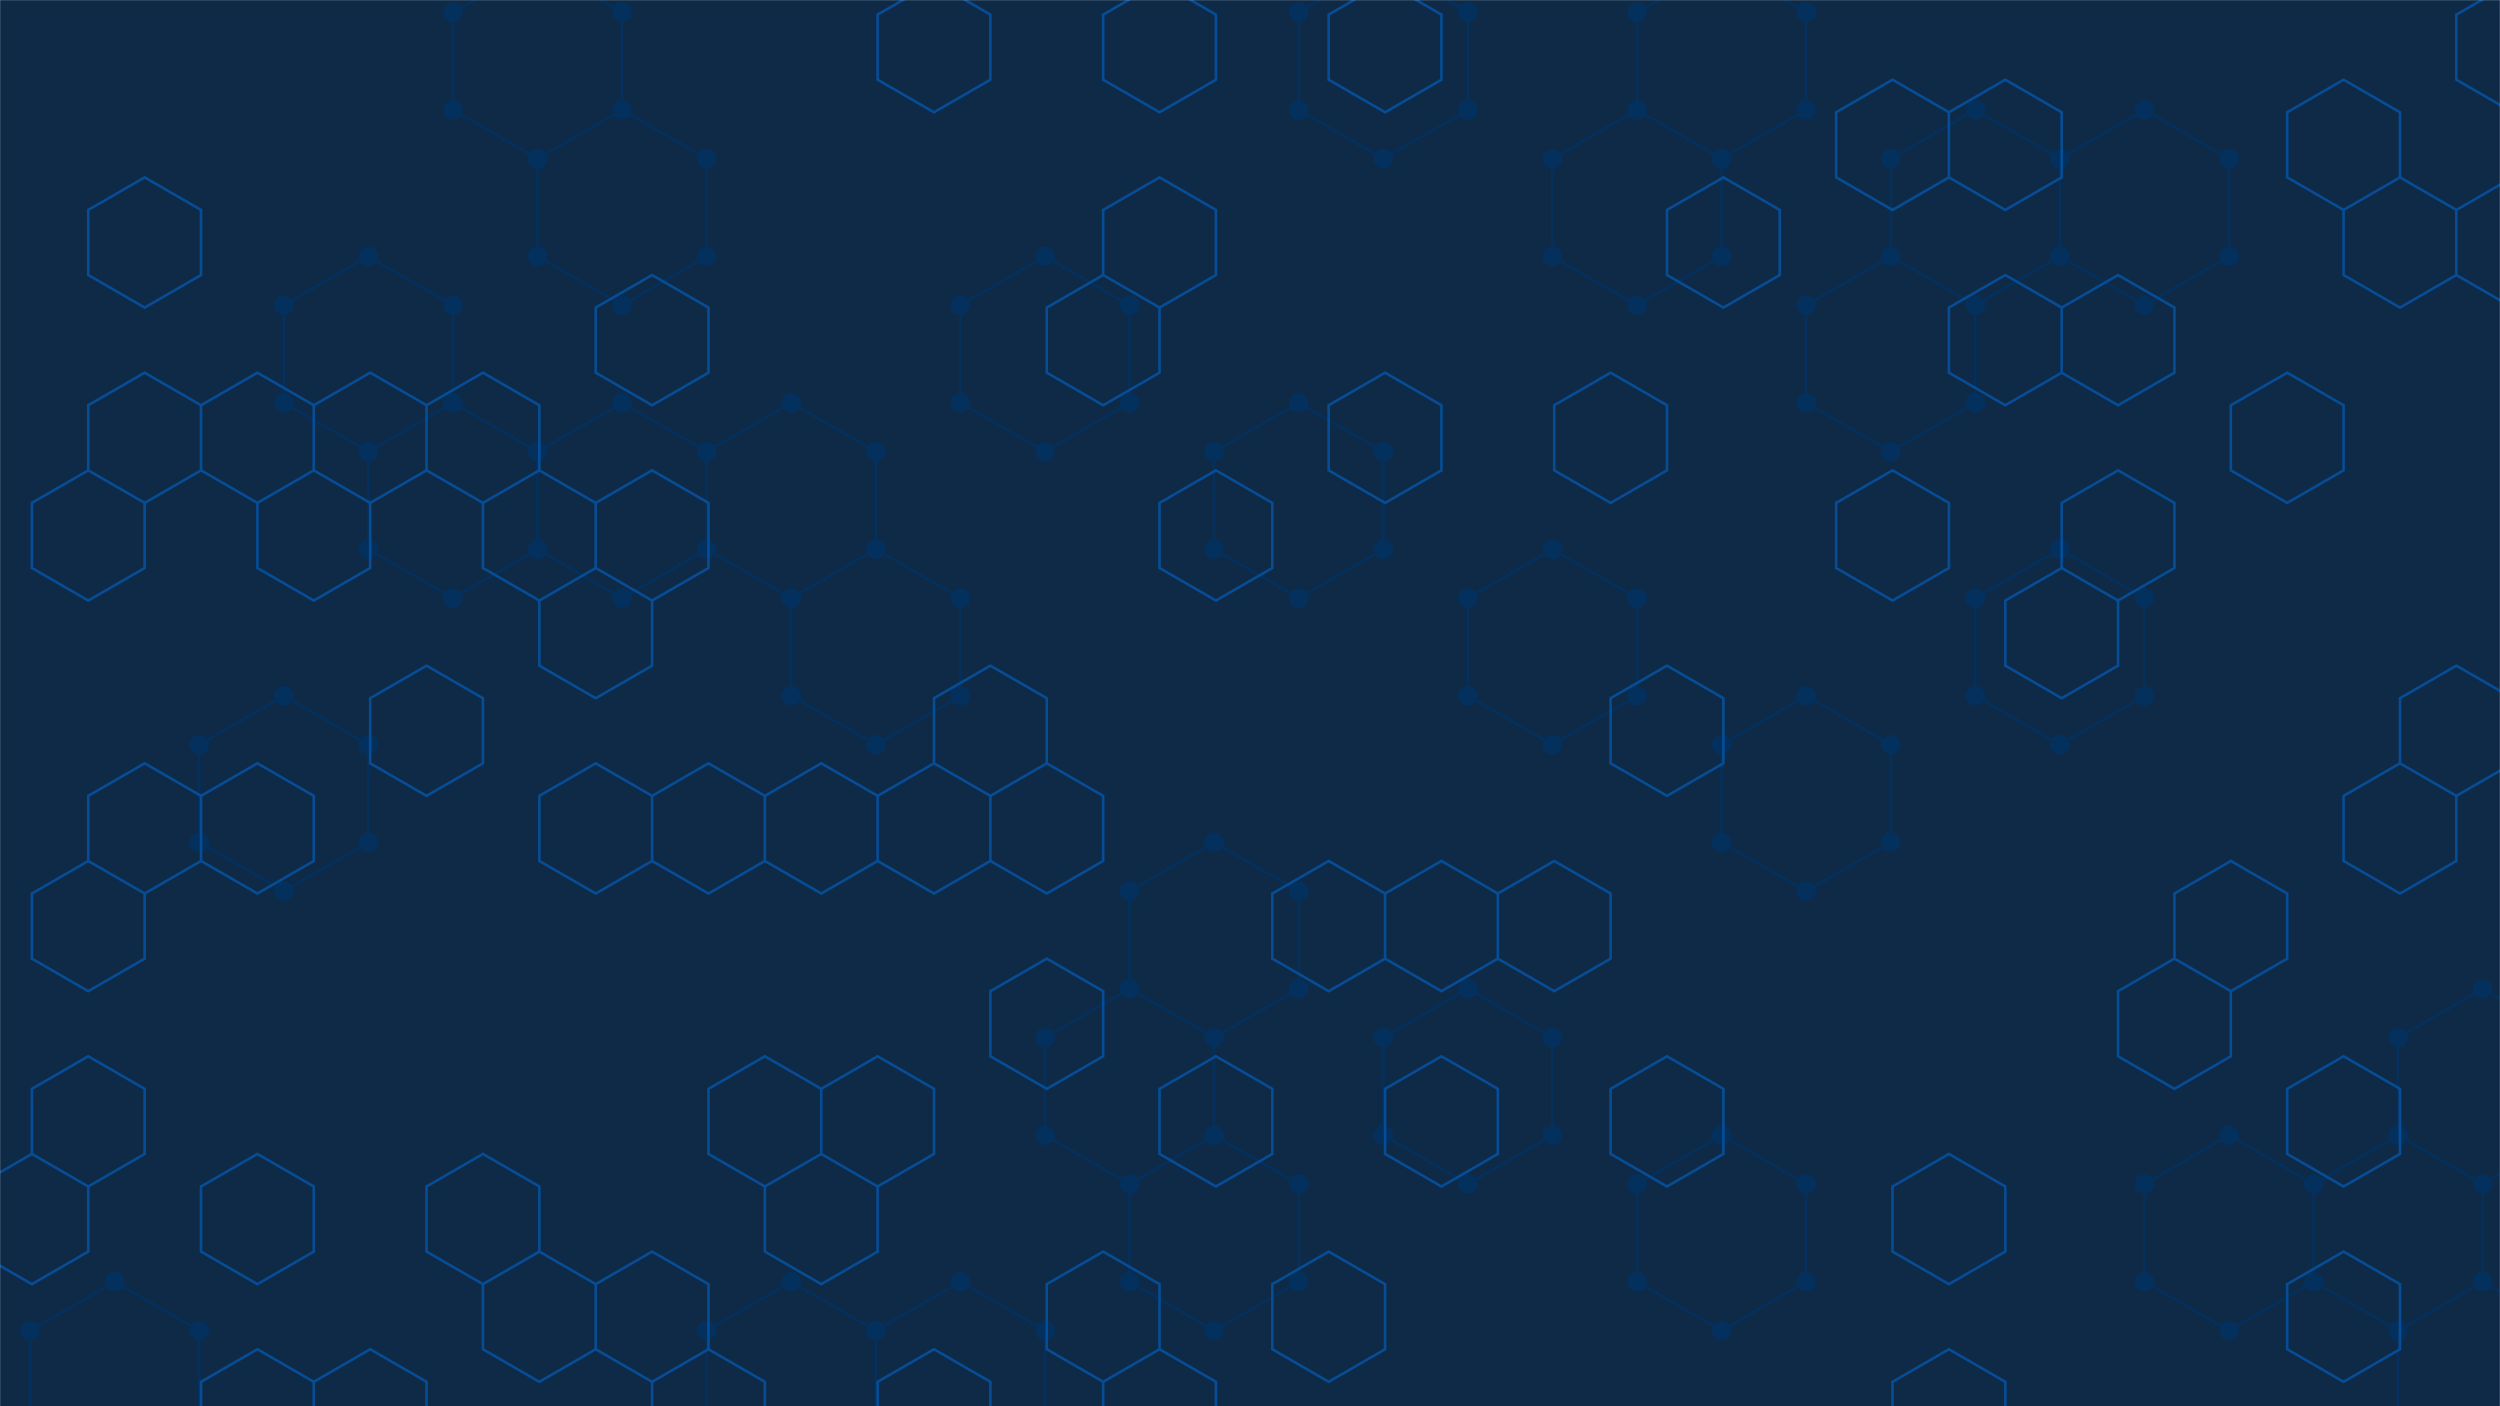 <svg xmlns="http://www.w3.org/2000/svg" version="1.1" xmlns:xlink="http://www.w3.org/1999/xlink" xmlns:svgjs="http://svgjs.dev/svgjs" width="1920" height="1080" preserveAspectRatio="none" viewBox="0 0 1920 1080">
    <g mask="url(&quot;#SvgjsMask1008&quot;)" fill="none">
        <rect width="1920" height="1080" x="0" y="0" fill="#0e2a47"></rect>
        <path d="M88.05 984.39L153.01 1021.89L153.01 1096.89L88.05 1134.39L23.1 1096.89L23.1 1021.89zM217.96 534.39L282.92 571.89L282.92 646.89L217.96 684.39L153.01 646.89L153.01 571.89zM282.92 196.89L347.87 234.39L347.87 309.39L282.92 346.89L217.96 309.39L217.96 234.39zM347.87 309.39L412.82 346.89L412.82 421.89L347.87 459.39L282.92 421.89L282.92 346.89zM412.82 -28.11L477.78 9.39L477.78 84.39L412.82 121.89L347.87 84.39L347.87 9.39zM477.78 84.39L542.73 121.89L542.73 196.89L477.78 234.39L412.82 196.89L412.82 121.89zM477.78 309.39L542.73 346.89L542.73 421.89L477.78 459.39L412.82 421.89L412.82 346.89zM607.68 309.39L672.64 346.89L672.64 421.89L607.68 459.39L542.73 421.89L542.73 346.89zM607.68 984.39L672.64 1021.89L672.64 1096.89L607.68 1134.39L542.73 1096.89L542.73 1021.89zM672.64 421.89L737.59 459.39L737.59 534.39L672.64 571.89L607.68 534.39L607.68 459.39zM737.59 984.39L802.55 1021.89L802.55 1096.89L737.59 1134.39L672.64 1096.89L672.64 1021.89zM802.54 196.89L867.5 234.39L867.5 309.39L802.54 346.89L737.59 309.39L737.59 234.39zM867.5 759.39L932.45 796.89L932.45 871.89L867.5 909.39L802.54 871.89L802.54 796.89zM997.41 309.39L1062.36 346.89L1062.36 421.89L997.41 459.39L932.45 421.89L932.45 346.89zM932.45 646.89L997.41 684.39L997.41 759.39L932.45 796.89L867.5 759.39L867.5 684.39zM932.45 871.89L997.41 909.39L997.41 984.39L932.45 1021.89L867.5 984.39L867.5 909.39zM1062.36 -28.11L1127.31 9.39L1127.31 84.39L1062.36 121.89L997.41 84.39L997.41 9.39zM1127.31 759.39L1192.27 796.89L1192.27 871.89L1127.31 909.39L1062.36 871.89L1062.36 796.89zM1257.22 84.39L1322.17 121.89L1322.17 196.89L1257.22 234.39L1192.27 196.89L1192.27 121.89zM1192.27 421.89L1257.22 459.39L1257.22 534.39L1192.27 571.89L1127.31 534.39L1127.31 459.39zM1322.17 -28.11L1387.13 9.39L1387.13 84.39L1322.17 121.89L1257.22 84.39L1257.22 9.39zM1387.13 534.39L1452.08 571.89L1452.08 646.89L1387.13 684.39L1322.17 646.89L1322.17 571.89zM1322.17 871.89L1387.13 909.39L1387.13 984.39L1322.17 1021.89L1257.22 984.39L1257.22 909.39zM1517.04 84.39L1581.99 121.89L1581.99 196.89L1517.04 234.39L1452.08 196.89L1452.08 121.89zM1452.08 196.89L1517.04 234.39L1517.04 309.39L1452.08 346.89L1387.13 309.39L1387.13 234.39zM1646.94 84.39L1711.9 121.89L1711.9 196.89L1646.94 234.39L1581.99 196.89L1581.99 121.89zM1581.99 421.89L1646.94 459.39L1646.94 534.39L1581.99 571.89L1517.04 534.39L1517.04 459.39zM1711.9 871.89L1776.85 909.39L1776.85 984.39L1711.9 1021.89L1646.94 984.39L1646.94 909.39zM1906.76 759.39L1971.71 796.89L1971.71 871.89L1906.76 909.39L1841.8 871.89L1841.8 796.89zM1841.8 871.89L1906.76 909.39L1906.76 984.39L1841.8 1021.89L1776.85 984.39L1776.85 909.39zM1906.76 984.39L1971.71 1021.89L1971.71 1096.89L1906.76 1134.39L1841.8 1096.89L1841.8 1021.89z" stroke="#03305d" stroke-width="2"></path>
        <path d="M80.55 984.39 a7.5 7.5 0 1 0 15 0 a7.5 7.5 0 1 0 -15 0zM145.51 1021.89 a7.5 7.5 0 1 0 15 0 a7.5 7.5 0 1 0 -15 0zM145.51 1096.89 a7.5 7.5 0 1 0 15 0 a7.5 7.5 0 1 0 -15 0zM80.55 1134.39 a7.5 7.5 0 1 0 15 0 a7.5 7.5 0 1 0 -15 0zM15.6 1096.89 a7.5 7.5 0 1 0 15 0 a7.5 7.5 0 1 0 -15 0zM15.6 1021.89 a7.5 7.5 0 1 0 15 0 a7.5 7.5 0 1 0 -15 0zM210.46 534.39 a7.5 7.5 0 1 0 15 0 a7.5 7.5 0 1 0 -15 0zM275.42 571.89 a7.5 7.5 0 1 0 15 0 a7.5 7.5 0 1 0 -15 0zM275.42 646.89 a7.5 7.5 0 1 0 15 0 a7.5 7.5 0 1 0 -15 0zM210.46 684.39 a7.5 7.5 0 1 0 15 0 a7.5 7.5 0 1 0 -15 0zM145.51 646.89 a7.5 7.5 0 1 0 15 0 a7.5 7.5 0 1 0 -15 0zM145.51 571.89 a7.5 7.5 0 1 0 15 0 a7.5 7.5 0 1 0 -15 0zM275.42 196.89 a7.5 7.5 0 1 0 15 0 a7.5 7.5 0 1 0 -15 0zM340.37 234.39 a7.5 7.5 0 1 0 15 0 a7.5 7.5 0 1 0 -15 0zM340.37 309.39 a7.5 7.5 0 1 0 15 0 a7.5 7.5 0 1 0 -15 0zM275.42 346.89 a7.5 7.5 0 1 0 15 0 a7.5 7.5 0 1 0 -15 0zM210.46 309.39 a7.5 7.5 0 1 0 15 0 a7.5 7.5 0 1 0 -15 0zM210.46 234.39 a7.5 7.5 0 1 0 15 0 a7.5 7.5 0 1 0 -15 0zM405.32 346.89 a7.5 7.5 0 1 0 15 0 a7.5 7.5 0 1 0 -15 0zM405.32 421.89 a7.5 7.5 0 1 0 15 0 a7.5 7.5 0 1 0 -15 0zM340.37 459.39 a7.5 7.5 0 1 0 15 0 a7.5 7.5 0 1 0 -15 0zM275.42 421.89 a7.5 7.5 0 1 0 15 0 a7.5 7.5 0 1 0 -15 0zM405.32 -28.11 a7.5 7.5 0 1 0 15 0 a7.5 7.5 0 1 0 -15 0zM470.28 9.39 a7.5 7.5 0 1 0 15 0 a7.5 7.5 0 1 0 -15 0zM470.28 84.39 a7.5 7.5 0 1 0 15 0 a7.5 7.5 0 1 0 -15 0zM405.32 121.89 a7.5 7.5 0 1 0 15 0 a7.5 7.5 0 1 0 -15 0zM340.37 84.39 a7.5 7.5 0 1 0 15 0 a7.5 7.5 0 1 0 -15 0zM340.37 9.39 a7.5 7.5 0 1 0 15 0 a7.5 7.5 0 1 0 -15 0zM535.23 121.89 a7.5 7.5 0 1 0 15 0 a7.5 7.5 0 1 0 -15 0zM535.23 196.89 a7.5 7.5 0 1 0 15 0 a7.5 7.5 0 1 0 -15 0zM470.28 234.39 a7.5 7.5 0 1 0 15 0 a7.5 7.5 0 1 0 -15 0zM405.32 196.89 a7.5 7.5 0 1 0 15 0 a7.5 7.5 0 1 0 -15 0zM470.28 309.39 a7.5 7.5 0 1 0 15 0 a7.5 7.5 0 1 0 -15 0zM535.23 346.89 a7.5 7.5 0 1 0 15 0 a7.5 7.5 0 1 0 -15 0zM535.23 421.89 a7.5 7.5 0 1 0 15 0 a7.5 7.5 0 1 0 -15 0zM470.28 459.39 a7.5 7.5 0 1 0 15 0 a7.5 7.5 0 1 0 -15 0zM600.18 309.39 a7.5 7.5 0 1 0 15 0 a7.5 7.5 0 1 0 -15 0zM665.14 346.89 a7.5 7.5 0 1 0 15 0 a7.5 7.5 0 1 0 -15 0zM665.14 421.89 a7.5 7.5 0 1 0 15 0 a7.5 7.5 0 1 0 -15 0zM600.18 459.39 a7.5 7.5 0 1 0 15 0 a7.5 7.5 0 1 0 -15 0zM600.18 984.39 a7.5 7.5 0 1 0 15 0 a7.5 7.5 0 1 0 -15 0zM665.14 1021.89 a7.5 7.5 0 1 0 15 0 a7.5 7.5 0 1 0 -15 0zM665.14 1096.89 a7.5 7.5 0 1 0 15 0 a7.5 7.5 0 1 0 -15 0zM600.18 1134.39 a7.5 7.5 0 1 0 15 0 a7.5 7.5 0 1 0 -15 0zM535.23 1096.89 a7.5 7.5 0 1 0 15 0 a7.5 7.5 0 1 0 -15 0zM535.23 1021.89 a7.5 7.5 0 1 0 15 0 a7.5 7.5 0 1 0 -15 0zM730.09 459.39 a7.5 7.5 0 1 0 15 0 a7.5 7.5 0 1 0 -15 0zM730.09 534.39 a7.5 7.5 0 1 0 15 0 a7.5 7.5 0 1 0 -15 0zM665.14 571.89 a7.5 7.5 0 1 0 15 0 a7.5 7.5 0 1 0 -15 0zM600.18 534.39 a7.5 7.5 0 1 0 15 0 a7.5 7.5 0 1 0 -15 0zM730.09 984.39 a7.5 7.5 0 1 0 15 0 a7.5 7.5 0 1 0 -15 0zM795.05 1021.89 a7.5 7.5 0 1 0 15 0 a7.5 7.5 0 1 0 -15 0zM795.05 1096.89 a7.5 7.5 0 1 0 15 0 a7.5 7.5 0 1 0 -15 0zM730.09 1134.39 a7.5 7.5 0 1 0 15 0 a7.5 7.5 0 1 0 -15 0zM795.04 196.89 a7.5 7.5 0 1 0 15 0 a7.5 7.5 0 1 0 -15 0zM860 234.39 a7.5 7.5 0 1 0 15 0 a7.5 7.5 0 1 0 -15 0zM860 309.39 a7.5 7.5 0 1 0 15 0 a7.5 7.5 0 1 0 -15 0zM795.04 346.89 a7.5 7.5 0 1 0 15 0 a7.5 7.5 0 1 0 -15 0zM730.09 309.39 a7.5 7.5 0 1 0 15 0 a7.5 7.5 0 1 0 -15 0zM730.09 234.39 a7.5 7.5 0 1 0 15 0 a7.5 7.5 0 1 0 -15 0zM860 759.39 a7.5 7.5 0 1 0 15 0 a7.5 7.5 0 1 0 -15 0zM924.95 796.89 a7.5 7.5 0 1 0 15 0 a7.5 7.5 0 1 0 -15 0zM924.95 871.89 a7.5 7.5 0 1 0 15 0 a7.5 7.5 0 1 0 -15 0zM860 909.39 a7.5 7.5 0 1 0 15 0 a7.5 7.5 0 1 0 -15 0zM795.04 871.89 a7.5 7.5 0 1 0 15 0 a7.5 7.5 0 1 0 -15 0zM795.04 796.89 a7.5 7.5 0 1 0 15 0 a7.5 7.5 0 1 0 -15 0zM989.91 309.39 a7.5 7.5 0 1 0 15 0 a7.5 7.5 0 1 0 -15 0zM1054.86 346.89 a7.5 7.5 0 1 0 15 0 a7.5 7.5 0 1 0 -15 0zM1054.86 421.89 a7.5 7.5 0 1 0 15 0 a7.5 7.5 0 1 0 -15 0zM989.91 459.39 a7.5 7.5 0 1 0 15 0 a7.5 7.5 0 1 0 -15 0zM924.95 421.89 a7.5 7.5 0 1 0 15 0 a7.5 7.5 0 1 0 -15 0zM924.95 346.89 a7.5 7.5 0 1 0 15 0 a7.5 7.5 0 1 0 -15 0zM924.95 646.89 a7.5 7.5 0 1 0 15 0 a7.5 7.5 0 1 0 -15 0zM989.91 684.39 a7.5 7.5 0 1 0 15 0 a7.5 7.5 0 1 0 -15 0zM989.91 759.39 a7.5 7.5 0 1 0 15 0 a7.5 7.5 0 1 0 -15 0zM860 684.39 a7.5 7.5 0 1 0 15 0 a7.5 7.5 0 1 0 -15 0zM989.91 909.39 a7.5 7.5 0 1 0 15 0 a7.5 7.5 0 1 0 -15 0zM989.91 984.39 a7.5 7.5 0 1 0 15 0 a7.5 7.5 0 1 0 -15 0zM924.95 1021.89 a7.5 7.5 0 1 0 15 0 a7.5 7.5 0 1 0 -15 0zM860 984.39 a7.5 7.5 0 1 0 15 0 a7.5 7.5 0 1 0 -15 0zM1054.86 -28.11 a7.5 7.5 0 1 0 15 0 a7.5 7.5 0 1 0 -15 0zM1119.81 9.39 a7.5 7.5 0 1 0 15 0 a7.5 7.5 0 1 0 -15 0zM1119.81 84.39 a7.5 7.5 0 1 0 15 0 a7.5 7.5 0 1 0 -15 0zM1054.86 121.89 a7.5 7.5 0 1 0 15 0 a7.5 7.5 0 1 0 -15 0zM989.91 84.39 a7.5 7.5 0 1 0 15 0 a7.5 7.5 0 1 0 -15 0zM989.91 9.39 a7.5 7.5 0 1 0 15 0 a7.5 7.5 0 1 0 -15 0zM1119.81 759.39 a7.5 7.5 0 1 0 15 0 a7.5 7.5 0 1 0 -15 0zM1184.77 796.89 a7.5 7.5 0 1 0 15 0 a7.5 7.5 0 1 0 -15 0zM1184.77 871.89 a7.5 7.5 0 1 0 15 0 a7.5 7.5 0 1 0 -15 0zM1119.81 909.39 a7.5 7.5 0 1 0 15 0 a7.5 7.5 0 1 0 -15 0zM1054.86 871.89 a7.5 7.5 0 1 0 15 0 a7.5 7.5 0 1 0 -15 0zM1054.86 796.89 a7.5 7.5 0 1 0 15 0 a7.5 7.5 0 1 0 -15 0zM1249.72 84.39 a7.5 7.5 0 1 0 15 0 a7.5 7.5 0 1 0 -15 0zM1314.67 121.89 a7.5 7.5 0 1 0 15 0 a7.5 7.5 0 1 0 -15 0zM1314.67 196.89 a7.5 7.5 0 1 0 15 0 a7.5 7.5 0 1 0 -15 0zM1249.72 234.39 a7.5 7.5 0 1 0 15 0 a7.5 7.5 0 1 0 -15 0zM1184.77 196.89 a7.5 7.5 0 1 0 15 0 a7.5 7.5 0 1 0 -15 0zM1184.77 121.89 a7.5 7.5 0 1 0 15 0 a7.5 7.5 0 1 0 -15 0zM1184.77 421.89 a7.5 7.5 0 1 0 15 0 a7.5 7.5 0 1 0 -15 0zM1249.72 459.39 a7.5 7.5 0 1 0 15 0 a7.5 7.5 0 1 0 -15 0zM1249.72 534.39 a7.5 7.5 0 1 0 15 0 a7.5 7.5 0 1 0 -15 0zM1184.77 571.89 a7.5 7.5 0 1 0 15 0 a7.5 7.5 0 1 0 -15 0zM1119.81 534.39 a7.5 7.5 0 1 0 15 0 a7.5 7.5 0 1 0 -15 0zM1119.81 459.39 a7.5 7.5 0 1 0 15 0 a7.5 7.5 0 1 0 -15 0zM1314.67 -28.11 a7.5 7.5 0 1 0 15 0 a7.5 7.5 0 1 0 -15 0zM1379.63 9.39 a7.5 7.5 0 1 0 15 0 a7.5 7.5 0 1 0 -15 0zM1379.63 84.39 a7.5 7.5 0 1 0 15 0 a7.5 7.5 0 1 0 -15 0zM1249.72 9.39 a7.5 7.5 0 1 0 15 0 a7.5 7.5 0 1 0 -15 0zM1379.63 534.39 a7.5 7.5 0 1 0 15 0 a7.5 7.5 0 1 0 -15 0zM1444.58 571.89 a7.5 7.5 0 1 0 15 0 a7.5 7.5 0 1 0 -15 0zM1444.58 646.89 a7.5 7.5 0 1 0 15 0 a7.5 7.5 0 1 0 -15 0zM1379.63 684.39 a7.5 7.5 0 1 0 15 0 a7.5 7.5 0 1 0 -15 0zM1314.67 646.89 a7.5 7.5 0 1 0 15 0 a7.5 7.5 0 1 0 -15 0zM1314.67 571.89 a7.5 7.5 0 1 0 15 0 a7.5 7.5 0 1 0 -15 0zM1314.67 871.89 a7.5 7.5 0 1 0 15 0 a7.5 7.5 0 1 0 -15 0zM1379.63 909.39 a7.5 7.5 0 1 0 15 0 a7.5 7.5 0 1 0 -15 0zM1379.63 984.39 a7.5 7.5 0 1 0 15 0 a7.5 7.5 0 1 0 -15 0zM1314.67 1021.89 a7.5 7.5 0 1 0 15 0 a7.5 7.5 0 1 0 -15 0zM1249.72 984.39 a7.5 7.5 0 1 0 15 0 a7.5 7.5 0 1 0 -15 0zM1249.72 909.39 a7.5 7.5 0 1 0 15 0 a7.5 7.5 0 1 0 -15 0zM1509.54 84.39 a7.5 7.5 0 1 0 15 0 a7.5 7.5 0 1 0 -15 0zM1574.49 121.89 a7.5 7.5 0 1 0 15 0 a7.5 7.5 0 1 0 -15 0zM1574.49 196.89 a7.5 7.5 0 1 0 15 0 a7.5 7.5 0 1 0 -15 0zM1509.54 234.39 a7.5 7.5 0 1 0 15 0 a7.5 7.5 0 1 0 -15 0zM1444.58 196.89 a7.5 7.5 0 1 0 15 0 a7.5 7.5 0 1 0 -15 0zM1444.58 121.89 a7.5 7.5 0 1 0 15 0 a7.5 7.5 0 1 0 -15 0zM1509.54 309.39 a7.5 7.5 0 1 0 15 0 a7.5 7.5 0 1 0 -15 0zM1444.58 346.89 a7.5 7.5 0 1 0 15 0 a7.5 7.5 0 1 0 -15 0zM1379.63 309.39 a7.5 7.5 0 1 0 15 0 a7.5 7.5 0 1 0 -15 0zM1379.63 234.39 a7.5 7.5 0 1 0 15 0 a7.5 7.5 0 1 0 -15 0zM1639.44 84.39 a7.5 7.5 0 1 0 15 0 a7.5 7.5 0 1 0 -15 0zM1704.4 121.89 a7.5 7.5 0 1 0 15 0 a7.5 7.5 0 1 0 -15 0zM1704.4 196.89 a7.5 7.5 0 1 0 15 0 a7.5 7.5 0 1 0 -15 0zM1639.44 234.39 a7.5 7.5 0 1 0 15 0 a7.5 7.5 0 1 0 -15 0zM1574.49 421.89 a7.5 7.5 0 1 0 15 0 a7.5 7.5 0 1 0 -15 0zM1639.44 459.39 a7.5 7.5 0 1 0 15 0 a7.5 7.5 0 1 0 -15 0zM1639.44 534.39 a7.5 7.5 0 1 0 15 0 a7.5 7.5 0 1 0 -15 0zM1574.49 571.89 a7.5 7.5 0 1 0 15 0 a7.5 7.5 0 1 0 -15 0zM1509.54 534.39 a7.5 7.5 0 1 0 15 0 a7.5 7.5 0 1 0 -15 0zM1509.54 459.39 a7.5 7.5 0 1 0 15 0 a7.5 7.5 0 1 0 -15 0zM1704.4 871.89 a7.5 7.5 0 1 0 15 0 a7.5 7.5 0 1 0 -15 0zM1769.35 909.39 a7.5 7.5 0 1 0 15 0 a7.5 7.5 0 1 0 -15 0zM1769.35 984.39 a7.5 7.5 0 1 0 15 0 a7.5 7.5 0 1 0 -15 0zM1704.4 1021.89 a7.5 7.5 0 1 0 15 0 a7.5 7.5 0 1 0 -15 0zM1639.44 984.39 a7.5 7.5 0 1 0 15 0 a7.5 7.5 0 1 0 -15 0zM1639.44 909.39 a7.5 7.5 0 1 0 15 0 a7.5 7.5 0 1 0 -15 0zM1899.26 759.39 a7.5 7.5 0 1 0 15 0 a7.5 7.5 0 1 0 -15 0zM1964.21 796.89 a7.5 7.5 0 1 0 15 0 a7.5 7.5 0 1 0 -15 0zM1964.21 871.89 a7.5 7.5 0 1 0 15 0 a7.5 7.5 0 1 0 -15 0zM1899.26 909.39 a7.5 7.5 0 1 0 15 0 a7.5 7.5 0 1 0 -15 0zM1834.3 871.89 a7.5 7.5 0 1 0 15 0 a7.5 7.5 0 1 0 -15 0zM1834.3 796.89 a7.5 7.5 0 1 0 15 0 a7.5 7.5 0 1 0 -15 0zM1899.26 984.39 a7.5 7.5 0 1 0 15 0 a7.5 7.5 0 1 0 -15 0zM1834.3 1021.89 a7.5 7.5 0 1 0 15 0 a7.5 7.5 0 1 0 -15 0zM1964.21 1021.89 a7.5 7.5 0 1 0 15 0 a7.5 7.5 0 1 0 -15 0zM1964.21 1096.89 a7.5 7.5 0 1 0 15 0 a7.5 7.5 0 1 0 -15 0zM1899.26 1134.39 a7.5 7.5 0 1 0 15 0 a7.5 7.5 0 1 0 -15 0zM1834.3 1096.89 a7.5 7.5 0 1 0 15 0 a7.5 7.5 0 1 0 -15 0z" fill="#03305d"></path>
        <path d="M67.77 361.23L111.08 386.23L111.08 436.23L67.77 461.23L24.47 436.23L24.47 386.23zM67.77 661.23L111.08 686.23L111.08 736.23L67.77 761.23L24.47 736.23L24.47 686.23zM67.77 811.23L111.08 836.23L111.08 886.23L67.77 911.23L24.47 886.23L24.47 836.23zM24.47 886.23L67.77 911.23L67.77 961.23L24.47 986.23L-18.83 961.23L-18.83 911.23zM111.08 136.23L154.38 161.23L154.38 211.23L111.08 236.23L67.77 211.23L67.77 161.23zM111.08 286.23L154.38 311.23L154.38 361.23L111.08 386.23L67.77 361.23L67.77 311.23zM111.08 586.23L154.38 611.23L154.38 661.23L111.08 686.23L67.77 661.23L67.77 611.23zM197.68 286.23L240.98 311.23L240.98 361.23L197.68 386.23L154.38 361.23L154.38 311.23zM240.98 361.23L284.28 386.23L284.28 436.23L240.98 461.23L197.68 436.23L197.68 386.23zM197.68 586.23L240.98 611.23L240.98 661.23L197.68 686.23L154.38 661.23L154.38 611.23zM197.68 886.23L240.98 911.23L240.98 961.23L197.68 986.23L154.38 961.23L154.38 911.23zM197.68 1036.23L240.98 1061.23L240.98 1111.23L197.68 1136.23L154.38 1111.23L154.38 1061.23zM284.28 286.23L327.59 311.23L327.59 361.23L284.28 386.23L240.98 361.23L240.98 311.23zM327.59 511.23L370.89 536.23L370.89 586.23L327.59 611.23L284.28 586.23L284.28 536.23zM284.28 1036.23L327.59 1061.23L327.59 1111.23L284.28 1136.23L240.98 1111.23L240.98 1061.23zM370.89 286.23L414.19 311.23L414.19 361.23L370.89 386.23L327.59 361.23L327.59 311.23zM414.19 361.23L457.5 386.23L457.5 436.23L414.19 461.23L370.89 436.23L370.89 386.23zM370.89 886.23L414.19 911.23L414.19 961.23L370.89 986.23L327.59 961.23L327.59 911.23zM414.19 961.23L457.5 986.23L457.5 1036.23L414.19 1061.23L370.89 1036.23L370.89 986.23zM500.8 211.23L544.1 236.23L544.1 286.23L500.8 311.23L457.5 286.23L457.5 236.23zM500.8 361.23L544.1 386.23L544.1 436.23L500.8 461.23L457.5 436.23L457.5 386.23zM457.5 436.23L500.8 461.23L500.8 511.23L457.5 536.23L414.19 511.23L414.19 461.23zM457.5 586.23L500.8 611.23L500.8 661.23L457.5 686.23L414.19 661.23L414.19 611.23zM500.8 961.23L544.1 986.23L544.1 1036.23L500.8 1061.23L457.5 1036.23L457.5 986.23zM544.1 586.23L587.4 611.23L587.4 661.23L544.1 686.23L500.8 661.23L500.8 611.23zM587.4 811.23L630.71 836.23L630.71 886.23L587.4 911.23L544.1 886.23L544.1 836.23zM544.1 1036.23L587.4 1061.23L587.4 1111.23L544.1 1136.23L500.8 1111.23L500.8 1061.23zM630.71 586.23L674.01 611.23L674.01 661.23L630.71 686.23L587.4 661.23L587.4 611.23zM674.01 811.23L717.31 836.23L717.31 886.23L674.01 911.23L630.71 886.23L630.71 836.23zM630.71 886.23L674.01 911.23L674.01 961.23L630.71 986.23L587.4 961.23L587.4 911.23zM717.31 -13.77L760.61 11.23L760.61 61.23L717.31 86.23L674.01 61.23L674.01 11.23zM760.61 511.23L803.92 536.23L803.92 586.23L760.61 611.23L717.31 586.23L717.31 536.23zM717.31 586.23L760.61 611.23L760.61 661.23L717.31 686.23L674.01 661.23L674.01 611.23zM717.31 1036.23L760.61 1061.23L760.61 1111.23L717.31 1136.23L674.01 1111.23L674.01 1061.23zM847.22 211.23L890.52 236.23L890.52 286.23L847.22 311.23L803.92 286.23L803.92 236.23zM803.92 586.23L847.22 611.23L847.22 661.23L803.92 686.23L760.61 661.23L760.61 611.23zM803.92 736.23L847.22 761.23L847.22 811.23L803.92 836.23L760.61 811.23L760.61 761.23zM847.22 961.23L890.52 986.23L890.52 1036.23L847.22 1061.23L803.92 1036.23L803.92 986.23zM890.52 -13.77L933.82 11.23L933.82 61.23L890.52 86.23L847.22 61.23L847.22 11.23zM890.52 136.23L933.82 161.23L933.82 211.23L890.52 236.23L847.22 211.23L847.22 161.23zM933.82 361.23L977.13 386.23L977.13 436.23L933.82 461.23L890.52 436.23L890.52 386.23zM933.82 811.23L977.13 836.23L977.13 886.23L933.82 911.23L890.52 886.23L890.52 836.23zM890.52 1036.23L933.82 1061.23L933.82 1111.23L890.52 1136.23L847.22 1111.23L847.22 1061.23zM1020.43 661.23L1063.73 686.23L1063.73 736.23L1020.43 761.23L977.13 736.23L977.13 686.23zM1020.43 961.23L1063.73 986.23L1063.73 1036.23L1020.43 1061.23L977.13 1036.23L977.13 986.23zM1063.73 -13.77L1107.03 11.23L1107.03 61.23L1063.73 86.23L1020.43 61.23L1020.43 11.23zM1063.73 286.23L1107.03 311.23L1107.03 361.23L1063.73 386.23L1020.43 361.23L1020.43 311.23zM1107.03 661.23L1150.34 686.23L1150.34 736.23L1107.03 761.23L1063.73 736.23L1063.73 686.23zM1107.03 811.23L1150.34 836.23L1150.34 886.23L1107.03 911.23L1063.73 886.23L1063.73 836.23zM1193.64 661.23L1236.94 686.23L1236.94 736.23L1193.64 761.23L1150.34 736.23L1150.34 686.23zM1236.94 286.23L1280.24 311.23L1280.24 361.23L1236.94 386.23L1193.64 361.23L1193.64 311.23zM1280.24 511.23L1323.55 536.23L1323.55 586.23L1280.24 611.23L1236.94 586.23L1236.94 536.23zM1280.24 811.23L1323.55 836.23L1323.55 886.23L1280.24 911.23L1236.94 886.23L1236.94 836.23zM1323.55 136.23L1366.85 161.23L1366.85 211.23L1323.55 236.23L1280.24 211.23L1280.24 161.23zM1453.45 61.23L1496.76 86.23L1496.76 136.23L1453.45 161.23L1410.15 136.23L1410.15 86.23zM1453.45 361.23L1496.76 386.23L1496.76 436.23L1453.45 461.23L1410.15 436.23L1410.15 386.23zM1540.06 61.23L1583.36 86.23L1583.36 136.23L1540.06 161.23L1496.76 136.23L1496.76 86.23zM1540.06 211.23L1583.36 236.23L1583.36 286.23L1540.06 311.23L1496.76 286.23L1496.76 236.23zM1496.76 886.23L1540.06 911.23L1540.06 961.23L1496.76 986.23L1453.45 961.23L1453.45 911.23zM1496.76 1036.23L1540.06 1061.23L1540.06 1111.23L1496.76 1136.23L1453.45 1111.23L1453.45 1061.23zM1626.66 211.23L1669.97 236.23L1669.97 286.23L1626.66 311.23L1583.36 286.23L1583.36 236.23zM1626.66 361.23L1669.97 386.23L1669.97 436.23L1626.66 461.23L1583.36 436.23L1583.36 386.23zM1583.36 436.23L1626.66 461.23L1626.66 511.23L1583.36 536.23L1540.06 511.23L1540.06 461.23zM1713.27 661.23L1756.57 686.23L1756.57 736.23L1713.27 761.23L1669.97 736.23L1669.97 686.23zM1669.97 736.23L1713.27 761.23L1713.27 811.23L1669.97 836.23L1626.66 811.23L1626.66 761.23zM1799.87 61.23L1843.18 86.23L1843.18 136.23L1799.87 161.23L1756.57 136.23L1756.57 86.23zM1756.57 286.23L1799.87 311.23L1799.87 361.23L1756.57 386.23L1713.27 361.23L1713.27 311.23zM1799.87 811.23L1843.18 836.23L1843.18 886.23L1799.87 911.23L1756.57 886.23L1756.57 836.23zM1799.87 961.23L1843.18 986.23L1843.18 1036.23L1799.87 1061.23L1756.57 1036.23L1756.57 986.23zM1843.18 136.23L1886.48 161.23L1886.48 211.23L1843.18 236.23L1799.87 211.23L1799.87 161.23zM1886.48 511.23L1929.78 536.23L1929.78 586.23L1886.48 611.23L1843.18 586.23L1843.18 536.23zM1843.18 586.23L1886.48 611.23L1886.48 661.23L1843.18 686.23L1799.87 661.23L1799.87 611.23zM1929.78 -13.77L1973.08 11.23L1973.08 61.23L1929.78 86.23L1886.48 61.23L1886.48 11.23zM1929.78 136.23L1973.08 161.23L1973.08 211.23L1929.78 236.23L1886.48 211.23L1886.48 161.23zM1973.08 211.23L2016.39 236.23L2016.39 286.23L1973.08 311.23L1929.78 286.23L1929.78 236.23zM1973.08 811.23L2016.39 836.23L2016.39 886.23L1973.08 911.23L1929.78 886.23L1929.78 836.23z" stroke="rgba(6, 80, 156, 0.93)" stroke-width="2"></path>
    </g>
    <defs>
        <mask id="SvgjsMask1008">
            <rect width="1920" height="1080" fill="#ffffff"></rect>
        </mask>
    </defs>
</svg>
